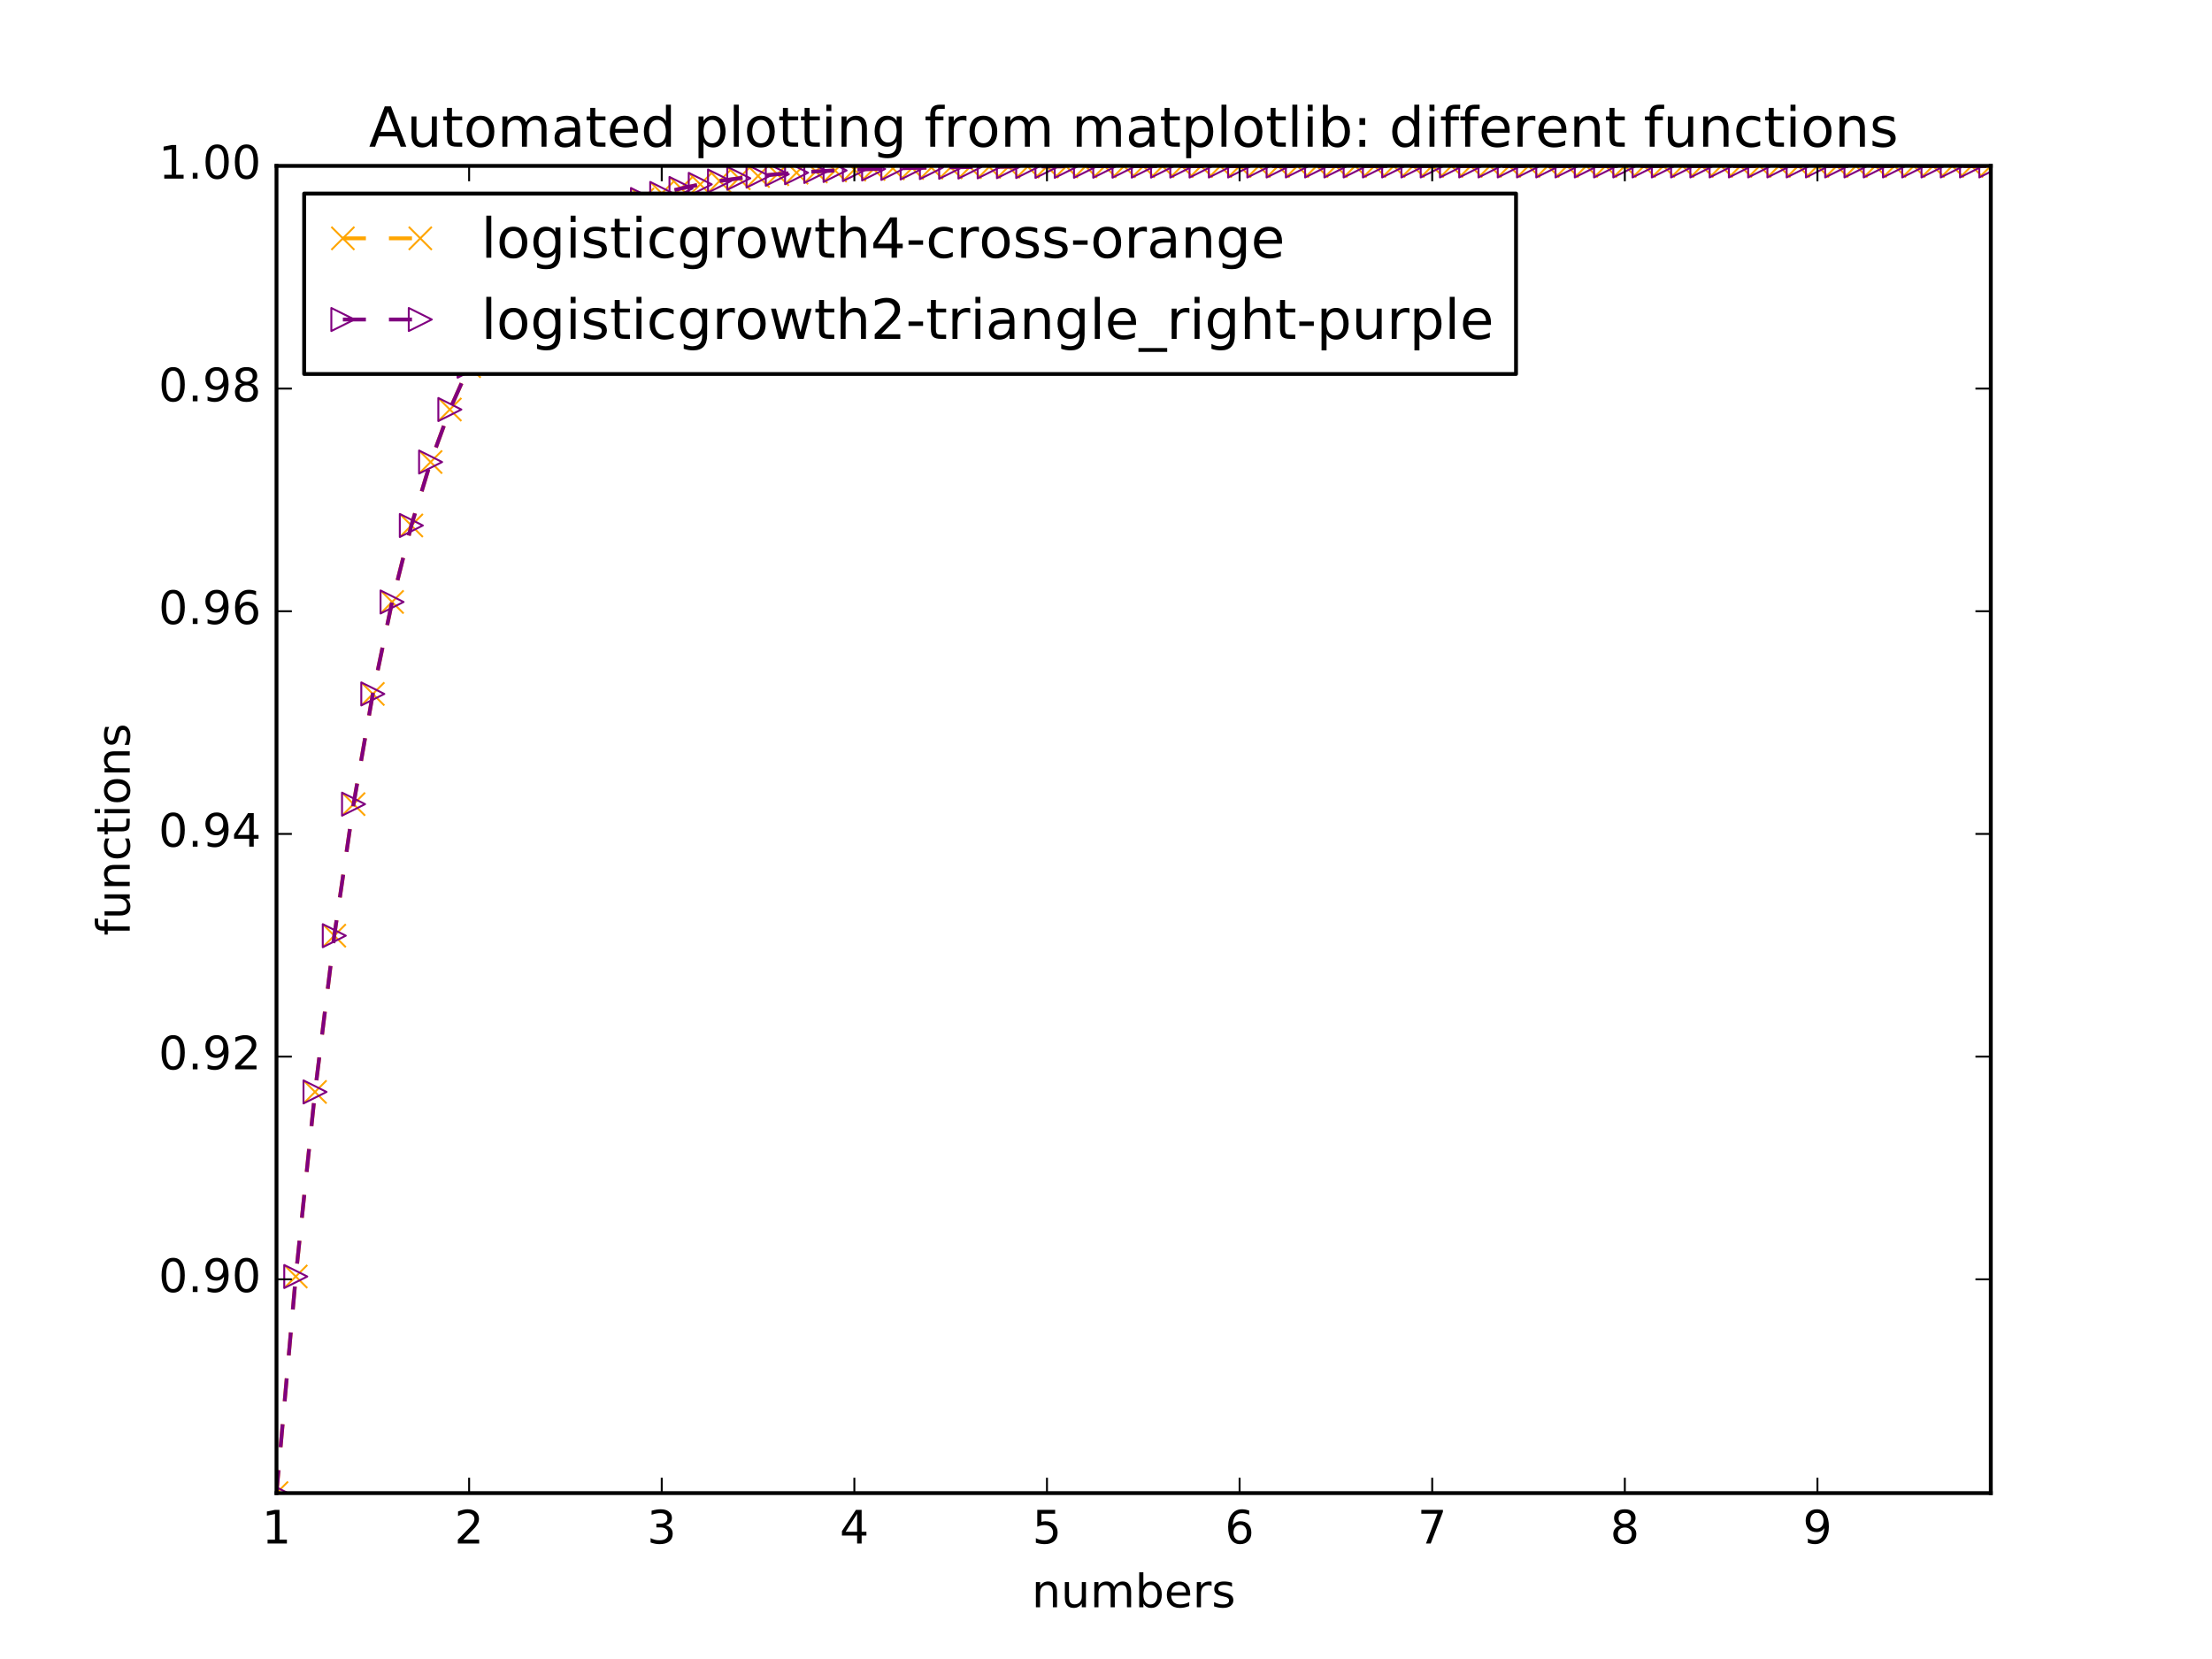 <?xml version="1.0" encoding="utf-8" standalone="no"?>
<!DOCTYPE svg PUBLIC "-//W3C//DTD SVG 1.1//EN"
  "http://www.w3.org/Graphics/SVG/1.1/DTD/svg11.dtd">
<!-- Created with matplotlib (http://matplotlib.org/) -->
<svg height="432pt" version="1.1" viewBox="0 0 576 432" width="576pt" xmlns="http://www.w3.org/2000/svg" xmlns:xlink="http://www.w3.org/1999/xlink">
 <defs>
  <style type="text/css">
*{stroke-linecap:butt;stroke-linejoin:round;stroke-miterlimit:100000;}
  </style>
 </defs>
 <g id="figure_1">
  <g id="patch_1">
   <path d="M 0 432 
L 576 432 
L 576 0 
L 0 0 
z
" style="fill:#ffffff;"/>
  </g>
  <g id="axes_1">
   <g id="patch_2">
    <path d="M 72 388.8 
L 518.4 388.8 
L 518.4 43.2 
L 72 43.2 
z
" style="fill:#ffffff;"/>
   </g>
   <g id="line2d_1">
    <path clip-path="url(#pcd8b072539)" d="M 72 388.8 
L 77.016 332.402 
L 82.031 284.339 
L 87.047 243.65 
L 92.063 209.398 
L 97.079 180.7 
L 102.094 156.752 
L 107.11 136.833 
L 112.126 120.312 
L 117.142 106.639 
L 122.157 95.347 
L 127.173 86.034 
L 132.189 78.363 
L 137.204 72.053 
L 142.22 66.865 
L 147.236 62.604 
L 152.252 59.106 
L 157.267 56.236 
L 162.283 53.882 
L 167.299 51.951 
L 172.315 50.369 
L 177.33 49.072 
L 182.346 48.009 
L 187.362 47.139 
L 192.378 46.426 
L 197.393 45.841 
L 202.409 45.363 
L 207.425 44.971 
L 212.44 44.65 
L 217.456 44.387 
L 222.472 44.172 
L 227.488 43.996 
L 232.503 43.852 
L 237.519 43.734 
L 242.535 43.637 
L 247.551 43.558 
L 252.566 43.493 
L 257.582 43.44 
L 262.598 43.396 
L 267.613 43.361 
L 272.629 43.332 
L 277.645 43.308 
L 282.661 43.288 
L 287.676 43.272 
L 292.692 43.259 
L 297.708 43.248 
L 302.724 43.24 
L 307.739 43.232 
L 312.755 43.227 
L 317.771 43.222 
L 322.787 43.218 
L 327.802 43.215 
L 332.818 43.212 
L 337.834 43.21 
L 342.849 43.208 
L 347.865 43.207 
L 352.881 43.205 
L 357.897 43.204 
L 362.912 43.204 
L 367.928 43.203 
L 372.944 43.202 
L 377.96 43.202 
L 382.975 43.202 
L 387.991 43.201 
L 393.007 43.201 
L 398.022 43.201 
L 403.038 43.201 
L 408.054 43.201 
L 413.07 43.2 
L 418.085 43.2 
L 423.101 43.2 
L 428.117 43.2 
L 433.133 43.2 
L 438.148 43.2 
L 443.164 43.2 
L 448.18 43.2 
L 453.196 43.2 
L 458.211 43.2 
L 463.227 43.2 
L 468.243 43.2 
L 473.258 43.2 
L 478.274 43.2 
L 483.29 43.2 
L 488.306 43.2 
L 493.321 43.2 
L 498.337 43.2 
L 503.353 43.2 
L 508.369 43.2 
L 513.384 43.2 
L 518.4 43.2 
" style="fill:none;stroke:#ffa500;stroke-dasharray:6,6;stroke-dashoffset:0.0;"/>
    <defs>
     <path d="M -3 3 
L 3 -3 
M -3 -3 
L 3 3 
" id="m8acfadd52b" style="stroke:#ffa500;stroke-width:0.5;"/>
    </defs>
    <g clip-path="url(#pcd8b072539)">
     <use style="fill:none;stroke:#ffa500;stroke-width:0.5;" x="72.0" xlink:href="#m8acfadd52b" y="388.8"/>
     <use style="fill:none;stroke:#ffa500;stroke-width:0.5;" x="77.016" xlink:href="#m8acfadd52b" y="332.402"/>
     <use style="fill:none;stroke:#ffa500;stroke-width:0.5;" x="82.031" xlink:href="#m8acfadd52b" y="284.339"/>
     <use style="fill:none;stroke:#ffa500;stroke-width:0.5;" x="87.047" xlink:href="#m8acfadd52b" y="243.65"/>
     <use style="fill:none;stroke:#ffa500;stroke-width:0.5;" x="92.063" xlink:href="#m8acfadd52b" y="209.398"/>
     <use style="fill:none;stroke:#ffa500;stroke-width:0.5;" x="97.079" xlink:href="#m8acfadd52b" y="180.7"/>
     <use style="fill:none;stroke:#ffa500;stroke-width:0.5;" x="102.094" xlink:href="#m8acfadd52b" y="156.752"/>
     <use style="fill:none;stroke:#ffa500;stroke-width:0.5;" x="107.11" xlink:href="#m8acfadd52b" y="136.833"/>
     <use style="fill:none;stroke:#ffa500;stroke-width:0.5;" x="112.126" xlink:href="#m8acfadd52b" y="120.312"/>
     <use style="fill:none;stroke:#ffa500;stroke-width:0.5;" x="117.142" xlink:href="#m8acfadd52b" y="106.639"/>
     <use style="fill:none;stroke:#ffa500;stroke-width:0.5;" x="122.157" xlink:href="#m8acfadd52b" y="95.347"/>
     <use style="fill:none;stroke:#ffa500;stroke-width:0.5;" x="127.173" xlink:href="#m8acfadd52b" y="86.034"/>
     <use style="fill:none;stroke:#ffa500;stroke-width:0.5;" x="132.189" xlink:href="#m8acfadd52b" y="78.363"/>
     <use style="fill:none;stroke:#ffa500;stroke-width:0.5;" x="137.204" xlink:href="#m8acfadd52b" y="72.053"/>
     <use style="fill:none;stroke:#ffa500;stroke-width:0.5;" x="142.22" xlink:href="#m8acfadd52b" y="66.865"/>
     <use style="fill:none;stroke:#ffa500;stroke-width:0.5;" x="147.236" xlink:href="#m8acfadd52b" y="62.604"/>
     <use style="fill:none;stroke:#ffa500;stroke-width:0.5;" x="152.252" xlink:href="#m8acfadd52b" y="59.106"/>
     <use style="fill:none;stroke:#ffa500;stroke-width:0.5;" x="157.267" xlink:href="#m8acfadd52b" y="56.236"/>
     <use style="fill:none;stroke:#ffa500;stroke-width:0.5;" x="162.283" xlink:href="#m8acfadd52b" y="53.882"/>
     <use style="fill:none;stroke:#ffa500;stroke-width:0.5;" x="167.299" xlink:href="#m8acfadd52b" y="51.951"/>
     <use style="fill:none;stroke:#ffa500;stroke-width:0.5;" x="172.315" xlink:href="#m8acfadd52b" y="50.369"/>
     <use style="fill:none;stroke:#ffa500;stroke-width:0.5;" x="177.33" xlink:href="#m8acfadd52b" y="49.072"/>
     <use style="fill:none;stroke:#ffa500;stroke-width:0.5;" x="182.346" xlink:href="#m8acfadd52b" y="48.009"/>
     <use style="fill:none;stroke:#ffa500;stroke-width:0.5;" x="187.362" xlink:href="#m8acfadd52b" y="47.139"/>
     <use style="fill:none;stroke:#ffa500;stroke-width:0.5;" x="192.378" xlink:href="#m8acfadd52b" y="46.426"/>
     <use style="fill:none;stroke:#ffa500;stroke-width:0.5;" x="197.393" xlink:href="#m8acfadd52b" y="45.841"/>
     <use style="fill:none;stroke:#ffa500;stroke-width:0.5;" x="202.409" xlink:href="#m8acfadd52b" y="45.363"/>
     <use style="fill:none;stroke:#ffa500;stroke-width:0.5;" x="207.425" xlink:href="#m8acfadd52b" y="44.971"/>
     <use style="fill:none;stroke:#ffa500;stroke-width:0.5;" x="212.44" xlink:href="#m8acfadd52b" y="44.65"/>
     <use style="fill:none;stroke:#ffa500;stroke-width:0.5;" x="217.456" xlink:href="#m8acfadd52b" y="44.387"/>
     <use style="fill:none;stroke:#ffa500;stroke-width:0.5;" x="222.472" xlink:href="#m8acfadd52b" y="44.172"/>
     <use style="fill:none;stroke:#ffa500;stroke-width:0.5;" x="227.488" xlink:href="#m8acfadd52b" y="43.996"/>
     <use style="fill:none;stroke:#ffa500;stroke-width:0.5;" x="232.503" xlink:href="#m8acfadd52b" y="43.852"/>
     <use style="fill:none;stroke:#ffa500;stroke-width:0.5;" x="237.519" xlink:href="#m8acfadd52b" y="43.734"/>
     <use style="fill:none;stroke:#ffa500;stroke-width:0.5;" x="242.535" xlink:href="#m8acfadd52b" y="43.637"/>
     <use style="fill:none;stroke:#ffa500;stroke-width:0.5;" x="247.551" xlink:href="#m8acfadd52b" y="43.558"/>
     <use style="fill:none;stroke:#ffa500;stroke-width:0.5;" x="252.566" xlink:href="#m8acfadd52b" y="43.493"/>
     <use style="fill:none;stroke:#ffa500;stroke-width:0.5;" x="257.582" xlink:href="#m8acfadd52b" y="43.44"/>
     <use style="fill:none;stroke:#ffa500;stroke-width:0.5;" x="262.598" xlink:href="#m8acfadd52b" y="43.396"/>
     <use style="fill:none;stroke:#ffa500;stroke-width:0.5;" x="267.613" xlink:href="#m8acfadd52b" y="43.361"/>
     <use style="fill:none;stroke:#ffa500;stroke-width:0.5;" x="272.629" xlink:href="#m8acfadd52b" y="43.332"/>
     <use style="fill:none;stroke:#ffa500;stroke-width:0.5;" x="277.645" xlink:href="#m8acfadd52b" y="43.308"/>
     <use style="fill:none;stroke:#ffa500;stroke-width:0.5;" x="282.661" xlink:href="#m8acfadd52b" y="43.288"/>
     <use style="fill:none;stroke:#ffa500;stroke-width:0.5;" x="287.676" xlink:href="#m8acfadd52b" y="43.272"/>
     <use style="fill:none;stroke:#ffa500;stroke-width:0.5;" x="292.692" xlink:href="#m8acfadd52b" y="43.259"/>
     <use style="fill:none;stroke:#ffa500;stroke-width:0.5;" x="297.708" xlink:href="#m8acfadd52b" y="43.248"/>
     <use style="fill:none;stroke:#ffa500;stroke-width:0.5;" x="302.724" xlink:href="#m8acfadd52b" y="43.24"/>
     <use style="fill:none;stroke:#ffa500;stroke-width:0.5;" x="307.739" xlink:href="#m8acfadd52b" y="43.232"/>
     <use style="fill:none;stroke:#ffa500;stroke-width:0.5;" x="312.755" xlink:href="#m8acfadd52b" y="43.227"/>
     <use style="fill:none;stroke:#ffa500;stroke-width:0.5;" x="317.771" xlink:href="#m8acfadd52b" y="43.222"/>
     <use style="fill:none;stroke:#ffa500;stroke-width:0.5;" x="322.787" xlink:href="#m8acfadd52b" y="43.218"/>
     <use style="fill:none;stroke:#ffa500;stroke-width:0.5;" x="327.802" xlink:href="#m8acfadd52b" y="43.215"/>
     <use style="fill:none;stroke:#ffa500;stroke-width:0.5;" x="332.818" xlink:href="#m8acfadd52b" y="43.212"/>
     <use style="fill:none;stroke:#ffa500;stroke-width:0.5;" x="337.834" xlink:href="#m8acfadd52b" y="43.21"/>
     <use style="fill:none;stroke:#ffa500;stroke-width:0.5;" x="342.849" xlink:href="#m8acfadd52b" y="43.208"/>
     <use style="fill:none;stroke:#ffa500;stroke-width:0.5;" x="347.865" xlink:href="#m8acfadd52b" y="43.207"/>
     <use style="fill:none;stroke:#ffa500;stroke-width:0.5;" x="352.881" xlink:href="#m8acfadd52b" y="43.205"/>
     <use style="fill:none;stroke:#ffa500;stroke-width:0.5;" x="357.897" xlink:href="#m8acfadd52b" y="43.204"/>
     <use style="fill:none;stroke:#ffa500;stroke-width:0.5;" x="362.912" xlink:href="#m8acfadd52b" y="43.204"/>
     <use style="fill:none;stroke:#ffa500;stroke-width:0.5;" x="367.928" xlink:href="#m8acfadd52b" y="43.203"/>
     <use style="fill:none;stroke:#ffa500;stroke-width:0.5;" x="372.944" xlink:href="#m8acfadd52b" y="43.202"/>
     <use style="fill:none;stroke:#ffa500;stroke-width:0.5;" x="377.96" xlink:href="#m8acfadd52b" y="43.202"/>
     <use style="fill:none;stroke:#ffa500;stroke-width:0.5;" x="382.975" xlink:href="#m8acfadd52b" y="43.202"/>
     <use style="fill:none;stroke:#ffa500;stroke-width:0.5;" x="387.991" xlink:href="#m8acfadd52b" y="43.201"/>
     <use style="fill:none;stroke:#ffa500;stroke-width:0.5;" x="393.007" xlink:href="#m8acfadd52b" y="43.201"/>
     <use style="fill:none;stroke:#ffa500;stroke-width:0.5;" x="398.022" xlink:href="#m8acfadd52b" y="43.201"/>
     <use style="fill:none;stroke:#ffa500;stroke-width:0.5;" x="403.038" xlink:href="#m8acfadd52b" y="43.201"/>
     <use style="fill:none;stroke:#ffa500;stroke-width:0.5;" x="408.054" xlink:href="#m8acfadd52b" y="43.201"/>
     <use style="fill:none;stroke:#ffa500;stroke-width:0.5;" x="413.07" xlink:href="#m8acfadd52b" y="43.2"/>
     <use style="fill:none;stroke:#ffa500;stroke-width:0.5;" x="418.085" xlink:href="#m8acfadd52b" y="43.2"/>
     <use style="fill:none;stroke:#ffa500;stroke-width:0.5;" x="423.101" xlink:href="#m8acfadd52b" y="43.2"/>
     <use style="fill:none;stroke:#ffa500;stroke-width:0.5;" x="428.117" xlink:href="#m8acfadd52b" y="43.2"/>
     <use style="fill:none;stroke:#ffa500;stroke-width:0.5;" x="433.133" xlink:href="#m8acfadd52b" y="43.2"/>
     <use style="fill:none;stroke:#ffa500;stroke-width:0.5;" x="438.148" xlink:href="#m8acfadd52b" y="43.2"/>
     <use style="fill:none;stroke:#ffa500;stroke-width:0.5;" x="443.164" xlink:href="#m8acfadd52b" y="43.2"/>
     <use style="fill:none;stroke:#ffa500;stroke-width:0.5;" x="448.18" xlink:href="#m8acfadd52b" y="43.2"/>
     <use style="fill:none;stroke:#ffa500;stroke-width:0.5;" x="453.196" xlink:href="#m8acfadd52b" y="43.2"/>
     <use style="fill:none;stroke:#ffa500;stroke-width:0.5;" x="458.211" xlink:href="#m8acfadd52b" y="43.2"/>
     <use style="fill:none;stroke:#ffa500;stroke-width:0.5;" x="463.227" xlink:href="#m8acfadd52b" y="43.2"/>
     <use style="fill:none;stroke:#ffa500;stroke-width:0.5;" x="468.243" xlink:href="#m8acfadd52b" y="43.2"/>
     <use style="fill:none;stroke:#ffa500;stroke-width:0.5;" x="473.258" xlink:href="#m8acfadd52b" y="43.2"/>
     <use style="fill:none;stroke:#ffa500;stroke-width:0.5;" x="478.274" xlink:href="#m8acfadd52b" y="43.2"/>
     <use style="fill:none;stroke:#ffa500;stroke-width:0.5;" x="483.29" xlink:href="#m8acfadd52b" y="43.2"/>
     <use style="fill:none;stroke:#ffa500;stroke-width:0.5;" x="488.306" xlink:href="#m8acfadd52b" y="43.2"/>
     <use style="fill:none;stroke:#ffa500;stroke-width:0.5;" x="493.321" xlink:href="#m8acfadd52b" y="43.2"/>
     <use style="fill:none;stroke:#ffa500;stroke-width:0.5;" x="498.337" xlink:href="#m8acfadd52b" y="43.2"/>
     <use style="fill:none;stroke:#ffa500;stroke-width:0.5;" x="503.353" xlink:href="#m8acfadd52b" y="43.2"/>
     <use style="fill:none;stroke:#ffa500;stroke-width:0.5;" x="508.369" xlink:href="#m8acfadd52b" y="43.2"/>
     <use style="fill:none;stroke:#ffa500;stroke-width:0.5;" x="513.384" xlink:href="#m8acfadd52b" y="43.2"/>
     <use style="fill:none;stroke:#ffa500;stroke-width:0.5;" x="518.4" xlink:href="#m8acfadd52b" y="43.2"/>
    </g>
   </g>
   <g id="line2d_2">
    <path clip-path="url(#pcd8b072539)" d="M 72 388.8 
L 77.016 332.402 
L 82.031 284.339 
L 87.047 243.65 
L 92.063 209.398 
L 97.079 180.7 
L 102.094 156.752 
L 107.11 136.833 
L 112.126 120.312 
L 117.142 106.639 
L 122.157 95.347 
L 127.173 86.034 
L 132.189 78.363 
L 137.204 72.053 
L 142.22 66.865 
L 147.236 62.604 
L 152.252 59.106 
L 157.267 56.236 
L 162.283 53.882 
L 167.299 51.951 
L 172.315 50.369 
L 177.33 49.072 
L 182.346 48.009 
L 187.362 47.139 
L 192.378 46.426 
L 197.393 45.841 
L 202.409 45.363 
L 207.425 44.971 
L 212.44 44.65 
L 217.456 44.387 
L 222.472 44.172 
L 227.488 43.996 
L 232.503 43.852 
L 237.519 43.734 
L 242.535 43.637 
L 247.551 43.558 
L 252.566 43.493 
L 257.582 43.44 
L 262.598 43.396 
L 267.613 43.361 
L 272.629 43.332 
L 277.645 43.308 
L 282.661 43.288 
L 287.676 43.272 
L 292.692 43.259 
L 297.708 43.248 
L 302.724 43.24 
L 307.739 43.232 
L 312.755 43.227 
L 317.771 43.222 
L 322.787 43.218 
L 327.802 43.215 
L 332.818 43.212 
L 337.834 43.21 
L 342.849 43.208 
L 347.865 43.207 
L 352.881 43.205 
L 357.897 43.204 
L 362.912 43.204 
L 367.928 43.203 
L 372.944 43.202 
L 377.96 43.202 
L 382.975 43.202 
L 387.991 43.201 
L 393.007 43.201 
L 398.022 43.201 
L 403.038 43.201 
L 408.054 43.201 
L 413.07 43.2 
L 418.085 43.2 
L 423.101 43.2 
L 428.117 43.2 
L 433.133 43.2 
L 438.148 43.2 
L 443.164 43.2 
L 448.18 43.2 
L 453.196 43.2 
L 458.211 43.2 
L 463.227 43.2 
L 468.243 43.2 
L 473.258 43.2 
L 478.274 43.2 
L 483.29 43.2 
L 488.306 43.2 
L 493.321 43.2 
L 498.337 43.2 
L 503.353 43.2 
L 508.369 43.2 
L 513.384 43.2 
L 518.4 43.2 
" style="fill:none;stroke:#800080;stroke-dasharray:6,6;stroke-dashoffset:0.0;"/>
    <defs>
     <path d="M 3 0 
L -3 -3 
L -3 3 
z
" id="maf970d5923" style="stroke:#800080;stroke-linejoin:miter;stroke-width:0.5;"/>
    </defs>
    <g clip-path="url(#pcd8b072539)">
     <use style="fill:none;stroke:#800080;stroke-linejoin:miter;stroke-width:0.5;" x="72.0" xlink:href="#maf970d5923" y="388.8"/>
     <use style="fill:none;stroke:#800080;stroke-linejoin:miter;stroke-width:0.5;" x="77.016" xlink:href="#maf970d5923" y="332.402"/>
     <use style="fill:none;stroke:#800080;stroke-linejoin:miter;stroke-width:0.5;" x="82.031" xlink:href="#maf970d5923" y="284.339"/>
     <use style="fill:none;stroke:#800080;stroke-linejoin:miter;stroke-width:0.5;" x="87.047" xlink:href="#maf970d5923" y="243.65"/>
     <use style="fill:none;stroke:#800080;stroke-linejoin:miter;stroke-width:0.5;" x="92.063" xlink:href="#maf970d5923" y="209.398"/>
     <use style="fill:none;stroke:#800080;stroke-linejoin:miter;stroke-width:0.5;" x="97.079" xlink:href="#maf970d5923" y="180.7"/>
     <use style="fill:none;stroke:#800080;stroke-linejoin:miter;stroke-width:0.5;" x="102.094" xlink:href="#maf970d5923" y="156.752"/>
     <use style="fill:none;stroke:#800080;stroke-linejoin:miter;stroke-width:0.5;" x="107.11" xlink:href="#maf970d5923" y="136.833"/>
     <use style="fill:none;stroke:#800080;stroke-linejoin:miter;stroke-width:0.5;" x="112.126" xlink:href="#maf970d5923" y="120.312"/>
     <use style="fill:none;stroke:#800080;stroke-linejoin:miter;stroke-width:0.5;" x="117.142" xlink:href="#maf970d5923" y="106.639"/>
     <use style="fill:none;stroke:#800080;stroke-linejoin:miter;stroke-width:0.5;" x="122.157" xlink:href="#maf970d5923" y="95.347"/>
     <use style="fill:none;stroke:#800080;stroke-linejoin:miter;stroke-width:0.5;" x="127.173" xlink:href="#maf970d5923" y="86.034"/>
     <use style="fill:none;stroke:#800080;stroke-linejoin:miter;stroke-width:0.5;" x="132.189" xlink:href="#maf970d5923" y="78.363"/>
     <use style="fill:none;stroke:#800080;stroke-linejoin:miter;stroke-width:0.5;" x="137.204" xlink:href="#maf970d5923" y="72.053"/>
     <use style="fill:none;stroke:#800080;stroke-linejoin:miter;stroke-width:0.5;" x="142.22" xlink:href="#maf970d5923" y="66.865"/>
     <use style="fill:none;stroke:#800080;stroke-linejoin:miter;stroke-width:0.5;" x="147.236" xlink:href="#maf970d5923" y="62.604"/>
     <use style="fill:none;stroke:#800080;stroke-linejoin:miter;stroke-width:0.5;" x="152.252" xlink:href="#maf970d5923" y="59.106"/>
     <use style="fill:none;stroke:#800080;stroke-linejoin:miter;stroke-width:0.5;" x="157.267" xlink:href="#maf970d5923" y="56.236"/>
     <use style="fill:none;stroke:#800080;stroke-linejoin:miter;stroke-width:0.5;" x="162.283" xlink:href="#maf970d5923" y="53.882"/>
     <use style="fill:none;stroke:#800080;stroke-linejoin:miter;stroke-width:0.5;" x="167.299" xlink:href="#maf970d5923" y="51.951"/>
     <use style="fill:none;stroke:#800080;stroke-linejoin:miter;stroke-width:0.5;" x="172.315" xlink:href="#maf970d5923" y="50.369"/>
     <use style="fill:none;stroke:#800080;stroke-linejoin:miter;stroke-width:0.5;" x="177.33" xlink:href="#maf970d5923" y="49.072"/>
     <use style="fill:none;stroke:#800080;stroke-linejoin:miter;stroke-width:0.5;" x="182.346" xlink:href="#maf970d5923" y="48.009"/>
     <use style="fill:none;stroke:#800080;stroke-linejoin:miter;stroke-width:0.5;" x="187.362" xlink:href="#maf970d5923" y="47.139"/>
     <use style="fill:none;stroke:#800080;stroke-linejoin:miter;stroke-width:0.5;" x="192.378" xlink:href="#maf970d5923" y="46.426"/>
     <use style="fill:none;stroke:#800080;stroke-linejoin:miter;stroke-width:0.5;" x="197.393" xlink:href="#maf970d5923" y="45.841"/>
     <use style="fill:none;stroke:#800080;stroke-linejoin:miter;stroke-width:0.5;" x="202.409" xlink:href="#maf970d5923" y="45.363"/>
     <use style="fill:none;stroke:#800080;stroke-linejoin:miter;stroke-width:0.5;" x="207.425" xlink:href="#maf970d5923" y="44.971"/>
     <use style="fill:none;stroke:#800080;stroke-linejoin:miter;stroke-width:0.5;" x="212.44" xlink:href="#maf970d5923" y="44.65"/>
     <use style="fill:none;stroke:#800080;stroke-linejoin:miter;stroke-width:0.5;" x="217.456" xlink:href="#maf970d5923" y="44.387"/>
     <use style="fill:none;stroke:#800080;stroke-linejoin:miter;stroke-width:0.5;" x="222.472" xlink:href="#maf970d5923" y="44.172"/>
     <use style="fill:none;stroke:#800080;stroke-linejoin:miter;stroke-width:0.5;" x="227.488" xlink:href="#maf970d5923" y="43.996"/>
     <use style="fill:none;stroke:#800080;stroke-linejoin:miter;stroke-width:0.5;" x="232.503" xlink:href="#maf970d5923" y="43.852"/>
     <use style="fill:none;stroke:#800080;stroke-linejoin:miter;stroke-width:0.5;" x="237.519" xlink:href="#maf970d5923" y="43.734"/>
     <use style="fill:none;stroke:#800080;stroke-linejoin:miter;stroke-width:0.5;" x="242.535" xlink:href="#maf970d5923" y="43.637"/>
     <use style="fill:none;stroke:#800080;stroke-linejoin:miter;stroke-width:0.5;" x="247.551" xlink:href="#maf970d5923" y="43.558"/>
     <use style="fill:none;stroke:#800080;stroke-linejoin:miter;stroke-width:0.5;" x="252.566" xlink:href="#maf970d5923" y="43.493"/>
     <use style="fill:none;stroke:#800080;stroke-linejoin:miter;stroke-width:0.5;" x="257.582" xlink:href="#maf970d5923" y="43.44"/>
     <use style="fill:none;stroke:#800080;stroke-linejoin:miter;stroke-width:0.5;" x="262.598" xlink:href="#maf970d5923" y="43.396"/>
     <use style="fill:none;stroke:#800080;stroke-linejoin:miter;stroke-width:0.5;" x="267.613" xlink:href="#maf970d5923" y="43.361"/>
     <use style="fill:none;stroke:#800080;stroke-linejoin:miter;stroke-width:0.5;" x="272.629" xlink:href="#maf970d5923" y="43.332"/>
     <use style="fill:none;stroke:#800080;stroke-linejoin:miter;stroke-width:0.5;" x="277.645" xlink:href="#maf970d5923" y="43.308"/>
     <use style="fill:none;stroke:#800080;stroke-linejoin:miter;stroke-width:0.5;" x="282.661" xlink:href="#maf970d5923" y="43.288"/>
     <use style="fill:none;stroke:#800080;stroke-linejoin:miter;stroke-width:0.5;" x="287.676" xlink:href="#maf970d5923" y="43.272"/>
     <use style="fill:none;stroke:#800080;stroke-linejoin:miter;stroke-width:0.5;" x="292.692" xlink:href="#maf970d5923" y="43.259"/>
     <use style="fill:none;stroke:#800080;stroke-linejoin:miter;stroke-width:0.5;" x="297.708" xlink:href="#maf970d5923" y="43.248"/>
     <use style="fill:none;stroke:#800080;stroke-linejoin:miter;stroke-width:0.5;" x="302.724" xlink:href="#maf970d5923" y="43.24"/>
     <use style="fill:none;stroke:#800080;stroke-linejoin:miter;stroke-width:0.5;" x="307.739" xlink:href="#maf970d5923" y="43.232"/>
     <use style="fill:none;stroke:#800080;stroke-linejoin:miter;stroke-width:0.5;" x="312.755" xlink:href="#maf970d5923" y="43.227"/>
     <use style="fill:none;stroke:#800080;stroke-linejoin:miter;stroke-width:0.5;" x="317.771" xlink:href="#maf970d5923" y="43.222"/>
     <use style="fill:none;stroke:#800080;stroke-linejoin:miter;stroke-width:0.5;" x="322.787" xlink:href="#maf970d5923" y="43.218"/>
     <use style="fill:none;stroke:#800080;stroke-linejoin:miter;stroke-width:0.5;" x="327.802" xlink:href="#maf970d5923" y="43.215"/>
     <use style="fill:none;stroke:#800080;stroke-linejoin:miter;stroke-width:0.5;" x="332.818" xlink:href="#maf970d5923" y="43.212"/>
     <use style="fill:none;stroke:#800080;stroke-linejoin:miter;stroke-width:0.5;" x="337.834" xlink:href="#maf970d5923" y="43.21"/>
     <use style="fill:none;stroke:#800080;stroke-linejoin:miter;stroke-width:0.5;" x="342.849" xlink:href="#maf970d5923" y="43.208"/>
     <use style="fill:none;stroke:#800080;stroke-linejoin:miter;stroke-width:0.5;" x="347.865" xlink:href="#maf970d5923" y="43.207"/>
     <use style="fill:none;stroke:#800080;stroke-linejoin:miter;stroke-width:0.5;" x="352.881" xlink:href="#maf970d5923" y="43.205"/>
     <use style="fill:none;stroke:#800080;stroke-linejoin:miter;stroke-width:0.5;" x="357.897" xlink:href="#maf970d5923" y="43.204"/>
     <use style="fill:none;stroke:#800080;stroke-linejoin:miter;stroke-width:0.5;" x="362.912" xlink:href="#maf970d5923" y="43.204"/>
     <use style="fill:none;stroke:#800080;stroke-linejoin:miter;stroke-width:0.5;" x="367.928" xlink:href="#maf970d5923" y="43.203"/>
     <use style="fill:none;stroke:#800080;stroke-linejoin:miter;stroke-width:0.5;" x="372.944" xlink:href="#maf970d5923" y="43.202"/>
     <use style="fill:none;stroke:#800080;stroke-linejoin:miter;stroke-width:0.5;" x="377.96" xlink:href="#maf970d5923" y="43.202"/>
     <use style="fill:none;stroke:#800080;stroke-linejoin:miter;stroke-width:0.5;" x="382.975" xlink:href="#maf970d5923" y="43.202"/>
     <use style="fill:none;stroke:#800080;stroke-linejoin:miter;stroke-width:0.5;" x="387.991" xlink:href="#maf970d5923" y="43.201"/>
     <use style="fill:none;stroke:#800080;stroke-linejoin:miter;stroke-width:0.5;" x="393.007" xlink:href="#maf970d5923" y="43.201"/>
     <use style="fill:none;stroke:#800080;stroke-linejoin:miter;stroke-width:0.5;" x="398.022" xlink:href="#maf970d5923" y="43.201"/>
     <use style="fill:none;stroke:#800080;stroke-linejoin:miter;stroke-width:0.5;" x="403.038" xlink:href="#maf970d5923" y="43.201"/>
     <use style="fill:none;stroke:#800080;stroke-linejoin:miter;stroke-width:0.5;" x="408.054" xlink:href="#maf970d5923" y="43.201"/>
     <use style="fill:none;stroke:#800080;stroke-linejoin:miter;stroke-width:0.5;" x="413.07" xlink:href="#maf970d5923" y="43.2"/>
     <use style="fill:none;stroke:#800080;stroke-linejoin:miter;stroke-width:0.5;" x="418.085" xlink:href="#maf970d5923" y="43.2"/>
     <use style="fill:none;stroke:#800080;stroke-linejoin:miter;stroke-width:0.5;" x="423.101" xlink:href="#maf970d5923" y="43.2"/>
     <use style="fill:none;stroke:#800080;stroke-linejoin:miter;stroke-width:0.5;" x="428.117" xlink:href="#maf970d5923" y="43.2"/>
     <use style="fill:none;stroke:#800080;stroke-linejoin:miter;stroke-width:0.5;" x="433.133" xlink:href="#maf970d5923" y="43.2"/>
     <use style="fill:none;stroke:#800080;stroke-linejoin:miter;stroke-width:0.5;" x="438.148" xlink:href="#maf970d5923" y="43.2"/>
     <use style="fill:none;stroke:#800080;stroke-linejoin:miter;stroke-width:0.5;" x="443.164" xlink:href="#maf970d5923" y="43.2"/>
     <use style="fill:none;stroke:#800080;stroke-linejoin:miter;stroke-width:0.5;" x="448.18" xlink:href="#maf970d5923" y="43.2"/>
     <use style="fill:none;stroke:#800080;stroke-linejoin:miter;stroke-width:0.5;" x="453.196" xlink:href="#maf970d5923" y="43.2"/>
     <use style="fill:none;stroke:#800080;stroke-linejoin:miter;stroke-width:0.5;" x="458.211" xlink:href="#maf970d5923" y="43.2"/>
     <use style="fill:none;stroke:#800080;stroke-linejoin:miter;stroke-width:0.5;" x="463.227" xlink:href="#maf970d5923" y="43.2"/>
     <use style="fill:none;stroke:#800080;stroke-linejoin:miter;stroke-width:0.5;" x="468.243" xlink:href="#maf970d5923" y="43.2"/>
     <use style="fill:none;stroke:#800080;stroke-linejoin:miter;stroke-width:0.5;" x="473.258" xlink:href="#maf970d5923" y="43.2"/>
     <use style="fill:none;stroke:#800080;stroke-linejoin:miter;stroke-width:0.5;" x="478.274" xlink:href="#maf970d5923" y="43.2"/>
     <use style="fill:none;stroke:#800080;stroke-linejoin:miter;stroke-width:0.5;" x="483.29" xlink:href="#maf970d5923" y="43.2"/>
     <use style="fill:none;stroke:#800080;stroke-linejoin:miter;stroke-width:0.5;" x="488.306" xlink:href="#maf970d5923" y="43.2"/>
     <use style="fill:none;stroke:#800080;stroke-linejoin:miter;stroke-width:0.5;" x="493.321" xlink:href="#maf970d5923" y="43.2"/>
     <use style="fill:none;stroke:#800080;stroke-linejoin:miter;stroke-width:0.5;" x="498.337" xlink:href="#maf970d5923" y="43.2"/>
     <use style="fill:none;stroke:#800080;stroke-linejoin:miter;stroke-width:0.5;" x="503.353" xlink:href="#maf970d5923" y="43.2"/>
     <use style="fill:none;stroke:#800080;stroke-linejoin:miter;stroke-width:0.5;" x="508.369" xlink:href="#maf970d5923" y="43.2"/>
     <use style="fill:none;stroke:#800080;stroke-linejoin:miter;stroke-width:0.5;" x="513.384" xlink:href="#maf970d5923" y="43.2"/>
     <use style="fill:none;stroke:#800080;stroke-linejoin:miter;stroke-width:0.5;" x="518.4" xlink:href="#maf970d5923" y="43.2"/>
    </g>
   </g>
   <g id="patch_3">
    <path d="M 72 43.2 
L 518.4 43.2 
" style="fill:none;stroke:#000000;stroke-linecap:square;stroke-linejoin:miter;"/>
   </g>
   <g id="patch_4">
    <path d="M 518.4 388.8 
L 518.4 43.2 
" style="fill:none;stroke:#000000;stroke-linecap:square;stroke-linejoin:miter;"/>
   </g>
   <g id="patch_5">
    <path d="M 72 388.8 
L 518.4 388.8 
" style="fill:none;stroke:#000000;stroke-linecap:square;stroke-linejoin:miter;"/>
   </g>
   <g id="patch_6">
    <path d="M 72 388.8 
L 72 43.2 
" style="fill:none;stroke:#000000;stroke-linecap:square;stroke-linejoin:miter;"/>
   </g>
   <g id="matplotlib.axis_1">
    <g id="xtick_1">
     <g id="line2d_3">
      <defs>
       <path d="M 0 0 
L 0 -4 
" id="m255eb03e58" style="stroke:#000000;stroke-width:0.5;"/>
      </defs>
      <g>
       <use style="stroke:#000000;stroke-width:0.5;" x="72.0" xlink:href="#m255eb03e58" y="388.8"/>
      </g>
     </g>
     <g id="line2d_4">
      <defs>
       <path d="M 0 0 
L 0 4 
" id="m8396402d65" style="stroke:#000000;stroke-width:0.5;"/>
      </defs>
      <g>
       <use style="stroke:#000000;stroke-width:0.5;" x="72.0" xlink:href="#m8396402d65" y="43.2"/>
      </g>
     </g>
     <g id="text_1">
      <!-- 1 -->
      <defs>
       <path d="M 12.406 8.297 
L 28.516 8.297 
L 28.516 63.922 
L 10.984 60.406 
L 10.984 69.391 
L 28.422 72.906 
L 38.281 72.906 
L 38.281 8.297 
L 54.391 8.297 
L 54.391 0 
L 12.406 0 
z
" id="BitstreamVeraSans-Roman-31"/>
      </defs>
      <g transform="translate(68.183 401.918)scale(0.12 -0.12)">
       <use xlink:href="#BitstreamVeraSans-Roman-31"/>
      </g>
     </g>
    </g>
    <g id="xtick_2">
     <g id="line2d_5">
      <g>
       <use style="stroke:#000000;stroke-width:0.5;" x="122.157" xlink:href="#m255eb03e58" y="388.8"/>
      </g>
     </g>
     <g id="line2d_6">
      <g>
       <use style="stroke:#000000;stroke-width:0.5;" x="122.157" xlink:href="#m8396402d65" y="43.2"/>
      </g>
     </g>
     <g id="text_2">
      <!-- 2 -->
      <defs>
       <path d="M 19.188 8.297 
L 53.609 8.297 
L 53.609 0 
L 7.328 0 
L 7.328 8.297 
Q 12.938 14.109 22.625 23.891 
Q 32.328 33.688 34.812 36.531 
Q 39.547 41.844 41.422 45.531 
Q 43.312 49.219 43.312 52.781 
Q 43.312 58.594 39.234 62.25 
Q 35.156 65.922 28.609 65.922 
Q 23.969 65.922 18.812 64.312 
Q 13.672 62.703 7.812 59.422 
L 7.812 69.391 
Q 13.766 71.781 18.938 73 
Q 24.125 74.219 28.422 74.219 
Q 39.75 74.219 46.484 68.547 
Q 53.219 62.891 53.219 53.422 
Q 53.219 48.922 51.531 44.891 
Q 49.859 40.875 45.406 35.406 
Q 44.188 33.984 37.641 27.219 
Q 31.109 20.453 19.188 8.297 
" id="BitstreamVeraSans-Roman-32"/>
      </defs>
      <g transform="translate(118.34 401.918)scale(0.12 -0.12)">
       <use xlink:href="#BitstreamVeraSans-Roman-32"/>
      </g>
     </g>
    </g>
    <g id="xtick_3">
     <g id="line2d_7">
      <g>
       <use style="stroke:#000000;stroke-width:0.5;" x="172.315" xlink:href="#m255eb03e58" y="388.8"/>
      </g>
     </g>
     <g id="line2d_8">
      <g>
       <use style="stroke:#000000;stroke-width:0.5;" x="172.315" xlink:href="#m8396402d65" y="43.2"/>
      </g>
     </g>
     <g id="text_3">
      <!-- 3 -->
      <defs>
       <path d="M 40.578 39.312 
Q 47.656 37.797 51.625 33 
Q 55.609 28.219 55.609 21.188 
Q 55.609 10.406 48.188 4.484 
Q 40.766 -1.422 27.094 -1.422 
Q 22.516 -1.422 17.656 -0.516 
Q 12.797 0.391 7.625 2.203 
L 7.625 11.719 
Q 11.719 9.328 16.594 8.109 
Q 21.484 6.891 26.812 6.891 
Q 36.078 6.891 40.938 10.547 
Q 45.797 14.203 45.797 21.188 
Q 45.797 27.641 41.281 31.266 
Q 36.766 34.906 28.719 34.906 
L 20.219 34.906 
L 20.219 43.016 
L 29.109 43.016 
Q 36.375 43.016 40.234 45.922 
Q 44.094 48.828 44.094 54.297 
Q 44.094 59.906 40.109 62.906 
Q 36.141 65.922 28.719 65.922 
Q 24.656 65.922 20.016 65.031 
Q 15.375 64.156 9.812 62.312 
L 9.812 71.094 
Q 15.438 72.656 20.344 73.438 
Q 25.25 74.219 29.594 74.219 
Q 40.828 74.219 47.359 69.109 
Q 53.906 64.016 53.906 55.328 
Q 53.906 49.266 50.438 45.094 
Q 46.969 40.922 40.578 39.312 
" id="BitstreamVeraSans-Roman-33"/>
      </defs>
      <g transform="translate(168.497 401.918)scale(0.12 -0.12)">
       <use xlink:href="#BitstreamVeraSans-Roman-33"/>
      </g>
     </g>
    </g>
    <g id="xtick_4">
     <g id="line2d_9">
      <g>
       <use style="stroke:#000000;stroke-width:0.5;" x="222.472" xlink:href="#m255eb03e58" y="388.8"/>
      </g>
     </g>
     <g id="line2d_10">
      <g>
       <use style="stroke:#000000;stroke-width:0.5;" x="222.472" xlink:href="#m8396402d65" y="43.2"/>
      </g>
     </g>
     <g id="text_4">
      <!-- 4 -->
      <defs>
       <path d="M 37.797 64.312 
L 12.891 25.391 
L 37.797 25.391 
z
M 35.203 72.906 
L 47.609 72.906 
L 47.609 25.391 
L 58.016 25.391 
L 58.016 17.188 
L 47.609 17.188 
L 47.609 0 
L 37.797 0 
L 37.797 17.188 
L 4.891 17.188 
L 4.891 26.703 
z
" id="BitstreamVeraSans-Roman-34"/>
      </defs>
      <g transform="translate(218.654 401.918)scale(0.12 -0.12)">
       <use xlink:href="#BitstreamVeraSans-Roman-34"/>
      </g>
     </g>
    </g>
    <g id="xtick_5">
     <g id="line2d_11">
      <g>
       <use style="stroke:#000000;stroke-width:0.5;" x="272.629" xlink:href="#m255eb03e58" y="388.8"/>
      </g>
     </g>
     <g id="line2d_12">
      <g>
       <use style="stroke:#000000;stroke-width:0.5;" x="272.629" xlink:href="#m8396402d65" y="43.2"/>
      </g>
     </g>
     <g id="text_5">
      <!-- 5 -->
      <defs>
       <path d="M 10.797 72.906 
L 49.516 72.906 
L 49.516 64.594 
L 19.828 64.594 
L 19.828 46.734 
Q 21.969 47.469 24.109 47.828 
Q 26.266 48.188 28.422 48.188 
Q 40.625 48.188 47.75 41.5 
Q 54.891 34.812 54.891 23.391 
Q 54.891 11.625 47.562 5.094 
Q 40.234 -1.422 26.906 -1.422 
Q 22.312 -1.422 17.547 -0.641 
Q 12.797 0.141 7.719 1.703 
L 7.719 11.625 
Q 12.109 9.234 16.797 8.062 
Q 21.484 6.891 26.703 6.891 
Q 35.156 6.891 40.078 11.328 
Q 45.016 15.766 45.016 23.391 
Q 45.016 31 40.078 35.438 
Q 35.156 39.891 26.703 39.891 
Q 22.75 39.891 18.812 39.016 
Q 14.891 38.141 10.797 36.281 
z
" id="BitstreamVeraSans-Roman-35"/>
      </defs>
      <g transform="translate(268.812 401.918)scale(0.12 -0.12)">
       <use xlink:href="#BitstreamVeraSans-Roman-35"/>
      </g>
     </g>
    </g>
    <g id="xtick_6">
     <g id="line2d_13">
      <g>
       <use style="stroke:#000000;stroke-width:0.5;" x="322.787" xlink:href="#m255eb03e58" y="388.8"/>
      </g>
     </g>
     <g id="line2d_14">
      <g>
       <use style="stroke:#000000;stroke-width:0.5;" x="322.787" xlink:href="#m8396402d65" y="43.2"/>
      </g>
     </g>
     <g id="text_6">
      <!-- 6 -->
      <defs>
       <path d="M 33.016 40.375 
Q 26.375 40.375 22.484 35.828 
Q 18.609 31.297 18.609 23.391 
Q 18.609 15.531 22.484 10.953 
Q 26.375 6.391 33.016 6.391 
Q 39.656 6.391 43.531 10.953 
Q 47.406 15.531 47.406 23.391 
Q 47.406 31.297 43.531 35.828 
Q 39.656 40.375 33.016 40.375 
M 52.594 71.297 
L 52.594 62.312 
Q 48.875 64.062 45.094 64.984 
Q 41.312 65.922 37.594 65.922 
Q 27.828 65.922 22.672 59.328 
Q 17.531 52.734 16.797 39.406 
Q 19.672 43.656 24.016 45.922 
Q 28.375 48.188 33.594 48.188 
Q 44.578 48.188 50.953 41.516 
Q 57.328 34.859 57.328 23.391 
Q 57.328 12.156 50.688 5.359 
Q 44.047 -1.422 33.016 -1.422 
Q 20.359 -1.422 13.672 8.266 
Q 6.984 17.969 6.984 36.375 
Q 6.984 53.656 15.188 63.938 
Q 23.391 74.219 37.203 74.219 
Q 40.922 74.219 44.703 73.484 
Q 48.484 72.75 52.594 71.297 
" id="BitstreamVeraSans-Roman-36"/>
      </defs>
      <g transform="translate(318.969 401.918)scale(0.12 -0.12)">
       <use xlink:href="#BitstreamVeraSans-Roman-36"/>
      </g>
     </g>
    </g>
    <g id="xtick_7">
     <g id="line2d_15">
      <g>
       <use style="stroke:#000000;stroke-width:0.5;" x="372.944" xlink:href="#m255eb03e58" y="388.8"/>
      </g>
     </g>
     <g id="line2d_16">
      <g>
       <use style="stroke:#000000;stroke-width:0.5;" x="372.944" xlink:href="#m8396402d65" y="43.2"/>
      </g>
     </g>
     <g id="text_7">
      <!-- 7 -->
      <defs>
       <path d="M 8.203 72.906 
L 55.078 72.906 
L 55.078 68.703 
L 28.609 0 
L 18.312 0 
L 43.219 64.594 
L 8.203 64.594 
z
" id="BitstreamVeraSans-Roman-37"/>
      </defs>
      <g transform="translate(369.126 401.918)scale(0.12 -0.12)">
       <use xlink:href="#BitstreamVeraSans-Roman-37"/>
      </g>
     </g>
    </g>
    <g id="xtick_8">
     <g id="line2d_17">
      <g>
       <use style="stroke:#000000;stroke-width:0.5;" x="423.101" xlink:href="#m255eb03e58" y="388.8"/>
      </g>
     </g>
     <g id="line2d_18">
      <g>
       <use style="stroke:#000000;stroke-width:0.5;" x="423.101" xlink:href="#m8396402d65" y="43.2"/>
      </g>
     </g>
     <g id="text_8">
      <!-- 8 -->
      <defs>
       <path d="M 31.781 34.625 
Q 24.75 34.625 20.719 30.859 
Q 16.703 27.094 16.703 20.516 
Q 16.703 13.922 20.719 10.156 
Q 24.75 6.391 31.781 6.391 
Q 38.812 6.391 42.859 10.172 
Q 46.922 13.969 46.922 20.516 
Q 46.922 27.094 42.891 30.859 
Q 38.875 34.625 31.781 34.625 
M 21.922 38.812 
Q 15.578 40.375 12.031 44.719 
Q 8.5 49.078 8.5 55.328 
Q 8.5 64.062 14.719 69.141 
Q 20.953 74.219 31.781 74.219 
Q 42.672 74.219 48.875 69.141 
Q 55.078 64.062 55.078 55.328 
Q 55.078 49.078 51.531 44.719 
Q 48 40.375 41.703 38.812 
Q 48.828 37.156 52.797 32.312 
Q 56.781 27.484 56.781 20.516 
Q 56.781 9.906 50.312 4.234 
Q 43.844 -1.422 31.781 -1.422 
Q 19.734 -1.422 13.25 4.234 
Q 6.781 9.906 6.781 20.516 
Q 6.781 27.484 10.781 32.312 
Q 14.797 37.156 21.922 38.812 
M 18.312 54.391 
Q 18.312 48.734 21.844 45.562 
Q 25.391 42.391 31.781 42.391 
Q 38.141 42.391 41.719 45.562 
Q 45.312 48.734 45.312 54.391 
Q 45.312 60.062 41.719 63.234 
Q 38.141 66.406 31.781 66.406 
Q 25.391 66.406 21.844 63.234 
Q 18.312 60.062 18.312 54.391 
" id="BitstreamVeraSans-Roman-38"/>
      </defs>
      <g transform="translate(419.284 401.918)scale(0.12 -0.12)">
       <use xlink:href="#BitstreamVeraSans-Roman-38"/>
      </g>
     </g>
    </g>
    <g id="xtick_9">
     <g id="line2d_19">
      <g>
       <use style="stroke:#000000;stroke-width:0.5;" x="473.258" xlink:href="#m255eb03e58" y="388.8"/>
      </g>
     </g>
     <g id="line2d_20">
      <g>
       <use style="stroke:#000000;stroke-width:0.5;" x="473.258" xlink:href="#m8396402d65" y="43.2"/>
      </g>
     </g>
     <g id="text_9">
      <!-- 9 -->
      <defs>
       <path d="M 10.984 1.516 
L 10.984 10.5 
Q 14.703 8.734 18.5 7.812 
Q 22.312 6.891 25.984 6.891 
Q 35.75 6.891 40.891 13.453 
Q 46.047 20.016 46.781 33.406 
Q 43.953 29.203 39.594 26.953 
Q 35.25 24.703 29.984 24.703 
Q 19.047 24.703 12.672 31.312 
Q 6.297 37.938 6.297 49.422 
Q 6.297 60.641 12.938 67.422 
Q 19.578 74.219 30.609 74.219 
Q 43.266 74.219 49.922 64.516 
Q 56.594 54.828 56.594 36.375 
Q 56.594 19.141 48.406 8.859 
Q 40.234 -1.422 26.422 -1.422 
Q 22.703 -1.422 18.891 -0.688 
Q 15.094 0.047 10.984 1.516 
M 30.609 32.422 
Q 37.25 32.422 41.125 36.953 
Q 45.016 41.5 45.016 49.422 
Q 45.016 57.281 41.125 61.844 
Q 37.25 66.406 30.609 66.406 
Q 23.969 66.406 20.094 61.844 
Q 16.219 57.281 16.219 49.422 
Q 16.219 41.5 20.094 36.953 
Q 23.969 32.422 30.609 32.422 
" id="BitstreamVeraSans-Roman-39"/>
      </defs>
      <g transform="translate(469.441 401.918)scale(0.12 -0.12)">
       <use xlink:href="#BitstreamVeraSans-Roman-39"/>
      </g>
     </g>
    </g>
    <g id="text_10">
     <!-- numbers -->
     <defs>
      <path d="M 54.891 33.016 
L 54.891 0 
L 45.906 0 
L 45.906 32.719 
Q 45.906 40.484 42.875 44.328 
Q 39.844 48.188 33.797 48.188 
Q 26.516 48.188 22.312 43.547 
Q 18.109 38.922 18.109 30.906 
L 18.109 0 
L 9.078 0 
L 9.078 54.688 
L 18.109 54.688 
L 18.109 46.188 
Q 21.344 51.125 25.703 53.562 
Q 30.078 56 35.797 56 
Q 45.219 56 50.047 50.172 
Q 54.891 44.344 54.891 33.016 
" id="BitstreamVeraSans-Roman-6e"/>
      <path d="M 52 44.188 
Q 55.375 50.25 60.062 53.125 
Q 64.75 56 71.094 56 
Q 79.641 56 84.281 50.016 
Q 88.922 44.047 88.922 33.016 
L 88.922 0 
L 79.891 0 
L 79.891 32.719 
Q 79.891 40.578 77.094 44.375 
Q 74.312 48.188 68.609 48.188 
Q 61.625 48.188 57.562 43.547 
Q 53.516 38.922 53.516 30.906 
L 53.516 0 
L 44.484 0 
L 44.484 32.719 
Q 44.484 40.625 41.703 44.406 
Q 38.922 48.188 33.109 48.188 
Q 26.219 48.188 22.156 43.531 
Q 18.109 38.875 18.109 30.906 
L 18.109 0 
L 9.078 0 
L 9.078 54.688 
L 18.109 54.688 
L 18.109 46.188 
Q 21.188 51.219 25.484 53.609 
Q 29.781 56 35.688 56 
Q 41.656 56 45.828 52.969 
Q 50 49.953 52 44.188 
" id="BitstreamVeraSans-Roman-6d"/>
      <path d="M 56.203 29.594 
L 56.203 25.203 
L 14.891 25.203 
Q 15.484 15.922 20.484 11.062 
Q 25.484 6.203 34.422 6.203 
Q 39.594 6.203 44.453 7.469 
Q 49.312 8.734 54.109 11.281 
L 54.109 2.781 
Q 49.266 0.734 44.188 -0.344 
Q 39.109 -1.422 33.891 -1.422 
Q 20.797 -1.422 13.156 6.188 
Q 5.516 13.812 5.516 26.812 
Q 5.516 40.234 12.766 48.109 
Q 20.016 56 32.328 56 
Q 43.359 56 49.781 48.891 
Q 56.203 41.797 56.203 29.594 
M 47.219 32.234 
Q 47.125 39.594 43.094 43.984 
Q 39.062 48.391 32.422 48.391 
Q 24.906 48.391 20.391 44.141 
Q 15.875 39.891 15.188 32.172 
z
" id="BitstreamVeraSans-Roman-65"/>
      <path d="M 8.5 21.578 
L 8.5 54.688 
L 17.484 54.688 
L 17.484 21.922 
Q 17.484 14.156 20.5 10.266 
Q 23.531 6.391 29.594 6.391 
Q 36.859 6.391 41.078 11.031 
Q 45.312 15.672 45.312 23.688 
L 45.312 54.688 
L 54.297 54.688 
L 54.297 0 
L 45.312 0 
L 45.312 8.406 
Q 42.047 3.422 37.719 1 
Q 33.406 -1.422 27.688 -1.422 
Q 18.266 -1.422 13.375 4.438 
Q 8.5 10.297 8.5 21.578 
" id="BitstreamVeraSans-Roman-75"/>
      <path d="M 41.109 46.297 
Q 39.594 47.172 37.812 47.578 
Q 36.031 48 33.891 48 
Q 26.266 48 22.188 43.047 
Q 18.109 38.094 18.109 28.812 
L 18.109 0 
L 9.078 0 
L 9.078 54.688 
L 18.109 54.688 
L 18.109 46.188 
Q 20.953 51.172 25.484 53.578 
Q 30.031 56 36.531 56 
Q 37.453 56 38.578 55.875 
Q 39.703 55.766 41.062 55.516 
z
" id="BitstreamVeraSans-Roman-72"/>
      <path d="M 44.281 53.078 
L 44.281 44.578 
Q 40.484 46.531 36.375 47.5 
Q 32.281 48.484 27.875 48.484 
Q 21.188 48.484 17.844 46.438 
Q 14.5 44.391 14.5 40.281 
Q 14.5 37.156 16.891 35.375 
Q 19.281 33.594 26.516 31.984 
L 29.594 31.297 
Q 39.156 29.25 43.188 25.516 
Q 47.219 21.781 47.219 15.094 
Q 47.219 7.469 41.188 3.016 
Q 35.156 -1.422 24.609 -1.422 
Q 20.219 -1.422 15.453 -0.562 
Q 10.688 0.297 5.422 2 
L 5.422 11.281 
Q 10.406 8.688 15.234 7.391 
Q 20.062 6.109 24.812 6.109 
Q 31.156 6.109 34.562 8.281 
Q 37.984 10.453 37.984 14.406 
Q 37.984 18.062 35.516 20.016 
Q 33.062 21.969 24.703 23.781 
L 21.578 24.516 
Q 13.234 26.266 9.516 29.906 
Q 5.812 33.547 5.812 39.891 
Q 5.812 47.609 11.281 51.797 
Q 16.75 56 26.812 56 
Q 31.781 56 36.172 55.266 
Q 40.578 54.547 44.281 53.078 
" id="BitstreamVeraSans-Roman-73"/>
      <path d="M 48.688 27.297 
Q 48.688 37.203 44.609 42.844 
Q 40.531 48.484 33.406 48.484 
Q 26.266 48.484 22.188 42.844 
Q 18.109 37.203 18.109 27.297 
Q 18.109 17.391 22.188 11.75 
Q 26.266 6.109 33.406 6.109 
Q 40.531 6.109 44.609 11.75 
Q 48.688 17.391 48.688 27.297 
M 18.109 46.391 
Q 20.953 51.266 25.266 53.625 
Q 29.594 56 35.594 56 
Q 45.562 56 51.781 48.094 
Q 58.016 40.188 58.016 27.297 
Q 58.016 14.406 51.781 6.484 
Q 45.562 -1.422 35.594 -1.422 
Q 29.594 -1.422 25.266 0.953 
Q 20.953 3.328 18.109 8.203 
L 18.109 0 
L 9.078 0 
L 9.078 75.984 
L 18.109 75.984 
z
" id="BitstreamVeraSans-Roman-62"/>
     </defs>
     <g transform="translate(268.658 418.532)scale(0.12 -0.12)">
      <use xlink:href="#BitstreamVeraSans-Roman-6e"/>
      <use x="63.379" xlink:href="#BitstreamVeraSans-Roman-75"/>
      <use x="126.758" xlink:href="#BitstreamVeraSans-Roman-6d"/>
      <use x="224.17" xlink:href="#BitstreamVeraSans-Roman-62"/>
      <use x="287.646" xlink:href="#BitstreamVeraSans-Roman-65"/>
      <use x="349.17" xlink:href="#BitstreamVeraSans-Roman-72"/>
      <use x="390.283" xlink:href="#BitstreamVeraSans-Roman-73"/>
     </g>
    </g>
   </g>
   <g id="matplotlib.axis_2">
    <g id="ytick_1">
     <g id="line2d_21">
      <defs>
       <path d="M 0 0 
L 4 0 
" id="m42777ac24c" style="stroke:#000000;stroke-width:0.5;"/>
      </defs>
      <g>
       <use style="stroke:#000000;stroke-width:0.5;" x="72.0" xlink:href="#m42777ac24c" y="333.126"/>
      </g>
     </g>
     <g id="line2d_22">
      <defs>
       <path d="M 0 0 
L -4 0 
" id="m7049334366" style="stroke:#000000;stroke-width:0.5;"/>
      </defs>
      <g>
       <use style="stroke:#000000;stroke-width:0.5;" x="518.4" xlink:href="#m7049334366" y="333.126"/>
      </g>
     </g>
     <g id="text_11">
      <!-- 0.90 -->
      <defs>
       <path d="M 31.781 66.406 
Q 24.172 66.406 20.328 58.906 
Q 16.5 51.422 16.5 36.375 
Q 16.5 21.391 20.328 13.891 
Q 24.172 6.391 31.781 6.391 
Q 39.453 6.391 43.281 13.891 
Q 47.125 21.391 47.125 36.375 
Q 47.125 51.422 43.281 58.906 
Q 39.453 66.406 31.781 66.406 
M 31.781 74.219 
Q 44.047 74.219 50.516 64.516 
Q 56.984 54.828 56.984 36.375 
Q 56.984 17.969 50.516 8.266 
Q 44.047 -1.422 31.781 -1.422 
Q 19.531 -1.422 13.062 8.266 
Q 6.594 17.969 6.594 36.375 
Q 6.594 54.828 13.062 64.516 
Q 19.531 74.219 31.781 74.219 
" id="BitstreamVeraSans-Roman-30"/>
       <path d="M 10.688 12.406 
L 21 12.406 
L 21 0 
L 10.688 0 
z
" id="BitstreamVeraSans-Roman-2e"/>
      </defs>
      <g transform="translate(41.281 336.437)scale(0.12 -0.12)">
       <use xlink:href="#BitstreamVeraSans-Roman-30"/>
       <use x="63.623" xlink:href="#BitstreamVeraSans-Roman-2e"/>
       <use x="95.41" xlink:href="#BitstreamVeraSans-Roman-39"/>
       <use x="159.033" xlink:href="#BitstreamVeraSans-Roman-30"/>
      </g>
     </g>
    </g>
    <g id="ytick_2">
     <g id="line2d_23">
      <g>
       <use style="stroke:#000000;stroke-width:0.5;" x="72.0" xlink:href="#m42777ac24c" y="275.141"/>
      </g>
     </g>
     <g id="line2d_24">
      <g>
       <use style="stroke:#000000;stroke-width:0.5;" x="518.4" xlink:href="#m7049334366" y="275.141"/>
      </g>
     </g>
     <g id="text_12">
      <!-- 0.92 -->
      <g transform="translate(41.281 278.452)scale(0.12 -0.12)">
       <use xlink:href="#BitstreamVeraSans-Roman-30"/>
       <use x="63.623" xlink:href="#BitstreamVeraSans-Roman-2e"/>
       <use x="95.41" xlink:href="#BitstreamVeraSans-Roman-39"/>
       <use x="159.033" xlink:href="#BitstreamVeraSans-Roman-32"/>
      </g>
     </g>
    </g>
    <g id="ytick_3">
     <g id="line2d_25">
      <g>
       <use style="stroke:#000000;stroke-width:0.5;" x="72.0" xlink:href="#m42777ac24c" y="217.155"/>
      </g>
     </g>
     <g id="line2d_26">
      <g>
       <use style="stroke:#000000;stroke-width:0.5;" x="518.4" xlink:href="#m7049334366" y="217.155"/>
      </g>
     </g>
     <g id="text_13">
      <!-- 0.94 -->
      <g transform="translate(41.281 220.467)scale(0.12 -0.12)">
       <use xlink:href="#BitstreamVeraSans-Roman-30"/>
       <use x="63.623" xlink:href="#BitstreamVeraSans-Roman-2e"/>
       <use x="95.41" xlink:href="#BitstreamVeraSans-Roman-39"/>
       <use x="159.033" xlink:href="#BitstreamVeraSans-Roman-34"/>
      </g>
     </g>
    </g>
    <g id="ytick_4">
     <g id="line2d_27">
      <g>
       <use style="stroke:#000000;stroke-width:0.5;" x="72.0" xlink:href="#m42777ac24c" y="159.17"/>
      </g>
     </g>
     <g id="line2d_28">
      <g>
       <use style="stroke:#000000;stroke-width:0.5;" x="518.4" xlink:href="#m7049334366" y="159.17"/>
      </g>
     </g>
     <g id="text_14">
      <!-- 0.96 -->
      <g transform="translate(41.281 162.482)scale(0.12 -0.12)">
       <use xlink:href="#BitstreamVeraSans-Roman-30"/>
       <use x="63.623" xlink:href="#BitstreamVeraSans-Roman-2e"/>
       <use x="95.41" xlink:href="#BitstreamVeraSans-Roman-39"/>
       <use x="159.033" xlink:href="#BitstreamVeraSans-Roman-36"/>
      </g>
     </g>
    </g>
    <g id="ytick_5">
     <g id="line2d_29">
      <g>
       <use style="stroke:#000000;stroke-width:0.5;" x="72.0" xlink:href="#m42777ac24c" y="101.185"/>
      </g>
     </g>
     <g id="line2d_30">
      <g>
       <use style="stroke:#000000;stroke-width:0.5;" x="518.4" xlink:href="#m7049334366" y="101.185"/>
      </g>
     </g>
     <g id="text_15">
      <!-- 0.98 -->
      <g transform="translate(41.281 104.496)scale(0.12 -0.12)">
       <use xlink:href="#BitstreamVeraSans-Roman-30"/>
       <use x="63.623" xlink:href="#BitstreamVeraSans-Roman-2e"/>
       <use x="95.41" xlink:href="#BitstreamVeraSans-Roman-39"/>
       <use x="159.033" xlink:href="#BitstreamVeraSans-Roman-38"/>
      </g>
     </g>
    </g>
    <g id="ytick_6">
     <g id="text_16">
      <!-- 1.00 -->
      <g transform="translate(41.281 46.511)scale(0.12 -0.12)">
       <use xlink:href="#BitstreamVeraSans-Roman-31"/>
       <use x="63.623" xlink:href="#BitstreamVeraSans-Roman-2e"/>
       <use x="95.41" xlink:href="#BitstreamVeraSans-Roman-30"/>
       <use x="159.033" xlink:href="#BitstreamVeraSans-Roman-30"/>
      </g>
     </g>
    </g>
    <g id="text_17">
     <!-- functions -->
     <defs>
      <path d="M 18.312 70.219 
L 18.312 54.688 
L 36.812 54.688 
L 36.812 47.703 
L 18.312 47.703 
L 18.312 18.016 
Q 18.312 11.328 20.141 9.422 
Q 21.969 7.516 27.594 7.516 
L 36.812 7.516 
L 36.812 0 
L 27.594 0 
Q 17.188 0 13.234 3.875 
Q 9.281 7.766 9.281 18.016 
L 9.281 47.703 
L 2.688 47.703 
L 2.688 54.688 
L 9.281 54.688 
L 9.281 70.219 
z
" id="BitstreamVeraSans-Roman-74"/>
      <path d="M 37.109 75.984 
L 37.109 68.5 
L 28.516 68.5 
Q 23.688 68.5 21.797 66.547 
Q 19.922 64.594 19.922 59.516 
L 19.922 54.688 
L 34.719 54.688 
L 34.719 47.703 
L 19.922 47.703 
L 19.922 0 
L 10.891 0 
L 10.891 47.703 
L 2.297 47.703 
L 2.297 54.688 
L 10.891 54.688 
L 10.891 58.5 
Q 10.891 67.625 15.141 71.797 
Q 19.391 75.984 28.609 75.984 
z
" id="BitstreamVeraSans-Roman-66"/>
      <path d="M 9.422 54.688 
L 18.406 54.688 
L 18.406 0 
L 9.422 0 
z
M 9.422 75.984 
L 18.406 75.984 
L 18.406 64.594 
L 9.422 64.594 
z
" id="BitstreamVeraSans-Roman-69"/>
      <path d="M 30.609 48.391 
Q 23.391 48.391 19.188 42.75 
Q 14.984 37.109 14.984 27.297 
Q 14.984 17.484 19.156 11.844 
Q 23.344 6.203 30.609 6.203 
Q 37.797 6.203 41.984 11.859 
Q 46.188 17.531 46.188 27.297 
Q 46.188 37.016 41.984 42.703 
Q 37.797 48.391 30.609 48.391 
M 30.609 56 
Q 42.328 56 49.016 48.375 
Q 55.719 40.766 55.719 27.297 
Q 55.719 13.875 49.016 6.219 
Q 42.328 -1.422 30.609 -1.422 
Q 18.844 -1.422 12.172 6.219 
Q 5.516 13.875 5.516 27.297 
Q 5.516 40.766 12.172 48.375 
Q 18.844 56 30.609 56 
" id="BitstreamVeraSans-Roman-6f"/>
      <path d="M 48.781 52.594 
L 48.781 44.188 
Q 44.969 46.297 41.141 47.344 
Q 37.312 48.391 33.406 48.391 
Q 24.656 48.391 19.812 42.844 
Q 14.984 37.312 14.984 27.297 
Q 14.984 17.281 19.812 11.734 
Q 24.656 6.203 33.406 6.203 
Q 37.312 6.203 41.141 7.25 
Q 44.969 8.297 48.781 10.406 
L 48.781 2.094 
Q 45.016 0.344 40.984 -0.531 
Q 36.969 -1.422 32.422 -1.422 
Q 20.062 -1.422 12.781 6.344 
Q 5.516 14.109 5.516 27.297 
Q 5.516 40.672 12.859 48.328 
Q 20.219 56 33.016 56 
Q 37.156 56 41.109 55.141 
Q 45.062 54.297 48.781 52.594 
" id="BitstreamVeraSans-Roman-63"/>
     </defs>
     <g transform="translate(33.786 243.635)rotate(-90.0)scale(0.12 -0.12)">
      <use xlink:href="#BitstreamVeraSans-Roman-66"/>
      <use x="35.205" xlink:href="#BitstreamVeraSans-Roman-75"/>
      <use x="98.584" xlink:href="#BitstreamVeraSans-Roman-6e"/>
      <use x="161.963" xlink:href="#BitstreamVeraSans-Roman-63"/>
      <use x="216.943" xlink:href="#BitstreamVeraSans-Roman-74"/>
      <use x="256.152" xlink:href="#BitstreamVeraSans-Roman-69"/>
      <use x="283.936" xlink:href="#BitstreamVeraSans-Roman-6f"/>
      <use x="345.117" xlink:href="#BitstreamVeraSans-Roman-6e"/>
      <use x="408.496" xlink:href="#BitstreamVeraSans-Roman-73"/>
     </g>
    </g>
   </g>
   <g id="text_18">
    <!-- Automated plotting from matplotlib: different functions -->
    <defs>
     <path id="BitstreamVeraSans-Roman-20"/>
     <path d="M 9.422 75.984 
L 18.406 75.984 
L 18.406 0 
L 9.422 0 
z
" id="BitstreamVeraSans-Roman-6c"/>
     <path d="M 11.719 12.406 
L 22.016 12.406 
L 22.016 0 
L 11.719 0 
z
M 11.719 51.703 
L 22.016 51.703 
L 22.016 39.312 
L 11.719 39.312 
z
" id="BitstreamVeraSans-Roman-3a"/>
     <path d="M 34.188 63.188 
L 20.797 26.906 
L 47.609 26.906 
z
M 28.609 72.906 
L 39.797 72.906 
L 67.578 0 
L 57.328 0 
L 50.688 18.703 
L 17.828 18.703 
L 11.188 0 
L 0.781 0 
z
" id="BitstreamVeraSans-Roman-41"/>
     <path d="M 45.406 46.391 
L 45.406 75.984 
L 54.391 75.984 
L 54.391 0 
L 45.406 0 
L 45.406 8.203 
Q 42.578 3.328 38.25 0.953 
Q 33.938 -1.422 27.875 -1.422 
Q 17.969 -1.422 11.734 6.484 
Q 5.516 14.406 5.516 27.297 
Q 5.516 40.188 11.734 48.094 
Q 17.969 56 27.875 56 
Q 33.938 56 38.25 53.625 
Q 42.578 51.266 45.406 46.391 
M 14.797 27.297 
Q 14.797 17.391 18.875 11.75 
Q 22.953 6.109 30.078 6.109 
Q 37.203 6.109 41.297 11.75 
Q 45.406 17.391 45.406 27.297 
Q 45.406 37.203 41.297 42.844 
Q 37.203 48.484 30.078 48.484 
Q 22.953 48.484 18.875 42.844 
Q 14.797 37.203 14.797 27.297 
" id="BitstreamVeraSans-Roman-64"/>
     <path d="M 45.406 27.984 
Q 45.406 37.75 41.375 43.109 
Q 37.359 48.484 30.078 48.484 
Q 22.859 48.484 18.828 43.109 
Q 14.797 37.75 14.797 27.984 
Q 14.797 18.266 18.828 12.891 
Q 22.859 7.516 30.078 7.516 
Q 37.359 7.516 41.375 12.891 
Q 45.406 18.266 45.406 27.984 
M 54.391 6.781 
Q 54.391 -7.172 48.188 -13.984 
Q 42 -20.797 29.203 -20.797 
Q 24.469 -20.797 20.266 -20.094 
Q 16.062 -19.391 12.109 -17.922 
L 12.109 -9.188 
Q 16.062 -11.328 19.922 -12.344 
Q 23.781 -13.375 27.781 -13.375 
Q 36.625 -13.375 41.016 -8.766 
Q 45.406 -4.156 45.406 5.172 
L 45.406 9.625 
Q 42.625 4.781 38.281 2.391 
Q 33.938 0 27.875 0 
Q 17.828 0 11.672 7.656 
Q 5.516 15.328 5.516 27.984 
Q 5.516 40.672 11.672 48.328 
Q 17.828 56 27.875 56 
Q 33.938 56 38.281 53.609 
Q 42.625 51.219 45.406 46.391 
L 45.406 54.688 
L 54.391 54.688 
z
" id="BitstreamVeraSans-Roman-67"/>
     <path d="M 34.281 27.484 
Q 23.391 27.484 19.188 25 
Q 14.984 22.516 14.984 16.5 
Q 14.984 11.719 18.141 8.906 
Q 21.297 6.109 26.703 6.109 
Q 34.188 6.109 38.703 11.406 
Q 43.219 16.703 43.219 25.484 
L 43.219 27.484 
z
M 52.203 31.203 
L 52.203 0 
L 43.219 0 
L 43.219 8.297 
Q 40.141 3.328 35.547 0.953 
Q 30.953 -1.422 24.312 -1.422 
Q 15.922 -1.422 10.953 3.297 
Q 6 8.016 6 15.922 
Q 6 25.141 12.172 29.828 
Q 18.359 34.516 30.609 34.516 
L 43.219 34.516 
L 43.219 35.406 
Q 43.219 41.609 39.141 45 
Q 35.062 48.391 27.688 48.391 
Q 23 48.391 18.547 47.266 
Q 14.109 46.141 10.016 43.891 
L 10.016 52.203 
Q 14.938 54.109 19.578 55.047 
Q 24.219 56 28.609 56 
Q 40.484 56 46.344 49.844 
Q 52.203 43.703 52.203 31.203 
" id="BitstreamVeraSans-Roman-61"/>
     <path d="M 18.109 8.203 
L 18.109 -20.797 
L 9.078 -20.797 
L 9.078 54.688 
L 18.109 54.688 
L 18.109 46.391 
Q 20.953 51.266 25.266 53.625 
Q 29.594 56 35.594 56 
Q 45.562 56 51.781 48.094 
Q 58.016 40.188 58.016 27.297 
Q 58.016 14.406 51.781 6.484 
Q 45.562 -1.422 35.594 -1.422 
Q 29.594 -1.422 25.266 0.953 
Q 20.953 3.328 18.109 8.203 
M 48.688 27.297 
Q 48.688 37.203 44.609 42.844 
Q 40.531 48.484 33.406 48.484 
Q 26.266 48.484 22.188 42.844 
Q 18.109 37.203 18.109 27.297 
Q 18.109 17.391 22.188 11.75 
Q 26.266 6.109 33.406 6.109 
Q 40.531 6.109 44.609 11.75 
Q 48.688 17.391 48.688 27.297 
" id="BitstreamVeraSans-Roman-70"/>
    </defs>
    <g transform="translate(96.076 38.2)scale(0.144 -0.144)">
     <use xlink:href="#BitstreamVeraSans-Roman-41"/>
     <use x="68.408" xlink:href="#BitstreamVeraSans-Roman-75"/>
     <use x="131.787" xlink:href="#BitstreamVeraSans-Roman-74"/>
     <use x="170.996" xlink:href="#BitstreamVeraSans-Roman-6f"/>
     <use x="232.178" xlink:href="#BitstreamVeraSans-Roman-6d"/>
     <use x="329.59" xlink:href="#BitstreamVeraSans-Roman-61"/>
     <use x="390.869" xlink:href="#BitstreamVeraSans-Roman-74"/>
     <use x="430.078" xlink:href="#BitstreamVeraSans-Roman-65"/>
     <use x="491.602" xlink:href="#BitstreamVeraSans-Roman-64"/>
     <use x="555.078" xlink:href="#BitstreamVeraSans-Roman-20"/>
     <use x="586.865" xlink:href="#BitstreamVeraSans-Roman-70"/>
     <use x="650.342" xlink:href="#BitstreamVeraSans-Roman-6c"/>
     <use x="678.125" xlink:href="#BitstreamVeraSans-Roman-6f"/>
     <use x="739.307" xlink:href="#BitstreamVeraSans-Roman-74"/>
     <use x="778.516" xlink:href="#BitstreamVeraSans-Roman-74"/>
     <use x="817.725" xlink:href="#BitstreamVeraSans-Roman-69"/>
     <use x="845.508" xlink:href="#BitstreamVeraSans-Roman-6e"/>
     <use x="908.887" xlink:href="#BitstreamVeraSans-Roman-67"/>
     <use x="972.363" xlink:href="#BitstreamVeraSans-Roman-20"/>
     <use x="1004.15" xlink:href="#BitstreamVeraSans-Roman-66"/>
     <use x="1039.355" xlink:href="#BitstreamVeraSans-Roman-72"/>
     <use x="1080.438" xlink:href="#BitstreamVeraSans-Roman-6f"/>
     <use x="1141.619" xlink:href="#BitstreamVeraSans-Roman-6d"/>
     <use x="1239.031" xlink:href="#BitstreamVeraSans-Roman-20"/>
     <use x="1270.818" xlink:href="#BitstreamVeraSans-Roman-6d"/>
     <use x="1368.23" xlink:href="#BitstreamVeraSans-Roman-61"/>
     <use x="1429.51" xlink:href="#BitstreamVeraSans-Roman-74"/>
     <use x="1468.719" xlink:href="#BitstreamVeraSans-Roman-70"/>
     <use x="1532.195" xlink:href="#BitstreamVeraSans-Roman-6c"/>
     <use x="1559.979" xlink:href="#BitstreamVeraSans-Roman-6f"/>
     <use x="1621.16" xlink:href="#BitstreamVeraSans-Roman-74"/>
     <use x="1660.369" xlink:href="#BitstreamVeraSans-Roman-6c"/>
     <use x="1688.152" xlink:href="#BitstreamVeraSans-Roman-69"/>
     <use x="1715.936" xlink:href="#BitstreamVeraSans-Roman-62"/>
     <use x="1779.412" xlink:href="#BitstreamVeraSans-Roman-3a"/>
     <use x="1813.104" xlink:href="#BitstreamVeraSans-Roman-20"/>
     <use x="1844.891" xlink:href="#BitstreamVeraSans-Roman-64"/>
     <use x="1908.367" xlink:href="#BitstreamVeraSans-Roman-69"/>
     <use x="1936.15" xlink:href="#BitstreamVeraSans-Roman-66"/>
     <use x="1971.355" xlink:href="#BitstreamVeraSans-Roman-66"/>
     <use x="2006.561" xlink:href="#BitstreamVeraSans-Roman-65"/>
     <use x="2068.084" xlink:href="#BitstreamVeraSans-Roman-72"/>
     <use x="2109.166" xlink:href="#BitstreamVeraSans-Roman-65"/>
     <use x="2170.689" xlink:href="#BitstreamVeraSans-Roman-6e"/>
     <use x="2234.068" xlink:href="#BitstreamVeraSans-Roman-74"/>
     <use x="2273.277" xlink:href="#BitstreamVeraSans-Roman-20"/>
     <use x="2305.064" xlink:href="#BitstreamVeraSans-Roman-66"/>
     <use x="2340.27" xlink:href="#BitstreamVeraSans-Roman-75"/>
     <use x="2403.648" xlink:href="#BitstreamVeraSans-Roman-6e"/>
     <use x="2467.027" xlink:href="#BitstreamVeraSans-Roman-63"/>
     <use x="2522.008" xlink:href="#BitstreamVeraSans-Roman-74"/>
     <use x="2561.217" xlink:href="#BitstreamVeraSans-Roman-69"/>
     <use x="2589.0" xlink:href="#BitstreamVeraSans-Roman-6f"/>
     <use x="2650.182" xlink:href="#BitstreamVeraSans-Roman-6e"/>
     <use x="2713.561" xlink:href="#BitstreamVeraSans-Roman-73"/>
    </g>
   </g>
   <g id="legend_1">
    <g id="patch_7">
     <path d="M 79.2 97.394 
L 394.769 97.394 
L 394.769 50.4 
L 79.2 50.4 
z
" style="fill:#ffffff;stroke:#000000;stroke-linejoin:miter;"/>
    </g>
    <g id="line2d_31">
     <path d="M 89.28 62.062 
L 109.44 62.062 
" style="fill:none;stroke:#ffa500;stroke-dasharray:6,6;stroke-dashoffset:0.0;"/>
    </g>
    <g id="line2d_32">
     <g>
      <use style="fill:none;stroke:#ffa500;stroke-width:0.5;" x="89.28" xlink:href="#m8acfadd52b" y="62.062"/>
      <use style="fill:none;stroke:#ffa500;stroke-width:0.5;" x="109.44" xlink:href="#m8acfadd52b" y="62.062"/>
     </g>
    </g>
    <g id="text_19">
     <!-- logisticgrowth4-cross-orange -->
     <defs>
      <path d="M 4.203 54.688 
L 13.188 54.688 
L 24.422 12.016 
L 35.594 54.688 
L 46.188 54.688 
L 57.422 12.016 
L 68.609 54.688 
L 77.594 54.688 
L 63.281 0 
L 52.688 0 
L 40.922 44.828 
L 29.109 0 
L 18.5 0 
z
" id="BitstreamVeraSans-Roman-77"/>
      <path d="M 54.891 33.016 
L 54.891 0 
L 45.906 0 
L 45.906 32.719 
Q 45.906 40.484 42.875 44.328 
Q 39.844 48.188 33.797 48.188 
Q 26.516 48.188 22.312 43.547 
Q 18.109 38.922 18.109 30.906 
L 18.109 0 
L 9.078 0 
L 9.078 75.984 
L 18.109 75.984 
L 18.109 46.188 
Q 21.344 51.125 25.703 53.562 
Q 30.078 56 35.797 56 
Q 45.219 56 50.047 50.172 
Q 54.891 44.344 54.891 33.016 
" id="BitstreamVeraSans-Roman-68"/>
      <path d="M 4.891 31.391 
L 31.203 31.391 
L 31.203 23.391 
L 4.891 23.391 
z
" id="BitstreamVeraSans-Roman-2d"/>
     </defs>
     <g transform="translate(125.28 67.102)scale(0.144 -0.144)">
      <use xlink:href="#BitstreamVeraSans-Roman-6c"/>
      <use x="27.783" xlink:href="#BitstreamVeraSans-Roman-6f"/>
      <use x="88.965" xlink:href="#BitstreamVeraSans-Roman-67"/>
      <use x="152.441" xlink:href="#BitstreamVeraSans-Roman-69"/>
      <use x="180.225" xlink:href="#BitstreamVeraSans-Roman-73"/>
      <use x="232.324" xlink:href="#BitstreamVeraSans-Roman-74"/>
      <use x="271.533" xlink:href="#BitstreamVeraSans-Roman-69"/>
      <use x="299.316" xlink:href="#BitstreamVeraSans-Roman-63"/>
      <use x="354.297" xlink:href="#BitstreamVeraSans-Roman-67"/>
      <use x="417.773" xlink:href="#BitstreamVeraSans-Roman-72"/>
      <use x="458.855" xlink:href="#BitstreamVeraSans-Roman-6f"/>
      <use x="520.037" xlink:href="#BitstreamVeraSans-Roman-77"/>
      <use x="601.824" xlink:href="#BitstreamVeraSans-Roman-74"/>
      <use x="641.033" xlink:href="#BitstreamVeraSans-Roman-68"/>
      <use x="704.412" xlink:href="#BitstreamVeraSans-Roman-34"/>
      <use x="768.035" xlink:href="#BitstreamVeraSans-Roman-2d"/>
      <use x="804.119" xlink:href="#BitstreamVeraSans-Roman-63"/>
      <use x="859.1" xlink:href="#BitstreamVeraSans-Roman-72"/>
      <use x="900.182" xlink:href="#BitstreamVeraSans-Roman-6f"/>
      <use x="961.363" xlink:href="#BitstreamVeraSans-Roman-73"/>
      <use x="1013.463" xlink:href="#BitstreamVeraSans-Roman-73"/>
      <use x="1065.562" xlink:href="#BitstreamVeraSans-Roman-2d"/>
      <use x="1101.662" xlink:href="#BitstreamVeraSans-Roman-6f"/>
      <use x="1162.844" xlink:href="#BitstreamVeraSans-Roman-72"/>
      <use x="1203.957" xlink:href="#BitstreamVeraSans-Roman-61"/>
      <use x="1265.236" xlink:href="#BitstreamVeraSans-Roman-6e"/>
      <use x="1328.615" xlink:href="#BitstreamVeraSans-Roman-67"/>
      <use x="1392.092" xlink:href="#BitstreamVeraSans-Roman-65"/>
     </g>
    </g>
    <g id="line2d_33">
     <path d="M 89.28 83.198 
L 109.44 83.198 
" style="fill:none;stroke:#800080;stroke-dasharray:6,6;stroke-dashoffset:0.0;"/>
    </g>
    <g id="line2d_34">
     <g>
      <use style="fill:none;stroke:#800080;stroke-linejoin:miter;stroke-width:0.5;" x="89.28" xlink:href="#maf970d5923" y="83.198"/>
      <use style="fill:none;stroke:#800080;stroke-linejoin:miter;stroke-width:0.5;" x="109.44" xlink:href="#maf970d5923" y="83.198"/>
     </g>
    </g>
    <g id="text_20">
     <!-- logisticgrowth2-triangle_right-purple -->
     <defs>
      <path d="M 50.984 -16.609 
L 50.984 -23.578 
L -0.984 -23.578 
L -0.984 -16.609 
z
" id="BitstreamVeraSans-Roman-5f"/>
     </defs>
     <g transform="translate(125.28 88.238)scale(0.144 -0.144)">
      <use xlink:href="#BitstreamVeraSans-Roman-6c"/>
      <use x="27.783" xlink:href="#BitstreamVeraSans-Roman-6f"/>
      <use x="88.965" xlink:href="#BitstreamVeraSans-Roman-67"/>
      <use x="152.441" xlink:href="#BitstreamVeraSans-Roman-69"/>
      <use x="180.225" xlink:href="#BitstreamVeraSans-Roman-73"/>
      <use x="232.324" xlink:href="#BitstreamVeraSans-Roman-74"/>
      <use x="271.533" xlink:href="#BitstreamVeraSans-Roman-69"/>
      <use x="299.316" xlink:href="#BitstreamVeraSans-Roman-63"/>
      <use x="354.297" xlink:href="#BitstreamVeraSans-Roman-67"/>
      <use x="417.773" xlink:href="#BitstreamVeraSans-Roman-72"/>
      <use x="458.855" xlink:href="#BitstreamVeraSans-Roman-6f"/>
      <use x="520.037" xlink:href="#BitstreamVeraSans-Roman-77"/>
      <use x="601.824" xlink:href="#BitstreamVeraSans-Roman-74"/>
      <use x="641.033" xlink:href="#BitstreamVeraSans-Roman-68"/>
      <use x="704.412" xlink:href="#BitstreamVeraSans-Roman-32"/>
      <use x="768.035" xlink:href="#BitstreamVeraSans-Roman-2d"/>
      <use x="804.119" xlink:href="#BitstreamVeraSans-Roman-74"/>
      <use x="843.328" xlink:href="#BitstreamVeraSans-Roman-72"/>
      <use x="884.441" xlink:href="#BitstreamVeraSans-Roman-69"/>
      <use x="912.225" xlink:href="#BitstreamVeraSans-Roman-61"/>
      <use x="973.504" xlink:href="#BitstreamVeraSans-Roman-6e"/>
      <use x="1036.883" xlink:href="#BitstreamVeraSans-Roman-67"/>
      <use x="1100.359" xlink:href="#BitstreamVeraSans-Roman-6c"/>
      <use x="1128.143" xlink:href="#BitstreamVeraSans-Roman-65"/>
      <use x="1189.666" xlink:href="#BitstreamVeraSans-Roman-5f"/>
      <use x="1239.666" xlink:href="#BitstreamVeraSans-Roman-72"/>
      <use x="1280.779" xlink:href="#BitstreamVeraSans-Roman-69"/>
      <use x="1308.562" xlink:href="#BitstreamVeraSans-Roman-67"/>
      <use x="1372.039" xlink:href="#BitstreamVeraSans-Roman-68"/>
      <use x="1435.418" xlink:href="#BitstreamVeraSans-Roman-74"/>
      <use x="1474.627" xlink:href="#BitstreamVeraSans-Roman-2d"/>
      <use x="1510.711" xlink:href="#BitstreamVeraSans-Roman-70"/>
      <use x="1574.188" xlink:href="#BitstreamVeraSans-Roman-75"/>
      <use x="1637.566" xlink:href="#BitstreamVeraSans-Roman-72"/>
      <use x="1678.68" xlink:href="#BitstreamVeraSans-Roman-70"/>
      <use x="1742.156" xlink:href="#BitstreamVeraSans-Roman-6c"/>
      <use x="1769.939" xlink:href="#BitstreamVeraSans-Roman-65"/>
     </g>
    </g>
   </g>
  </g>
 </g>
 <defs>
  <clipPath id="pcd8b072539">
   <rect height="345.6" width="446.4" x="72.0" y="43.2"/>
  </clipPath>
 </defs>
</svg>
